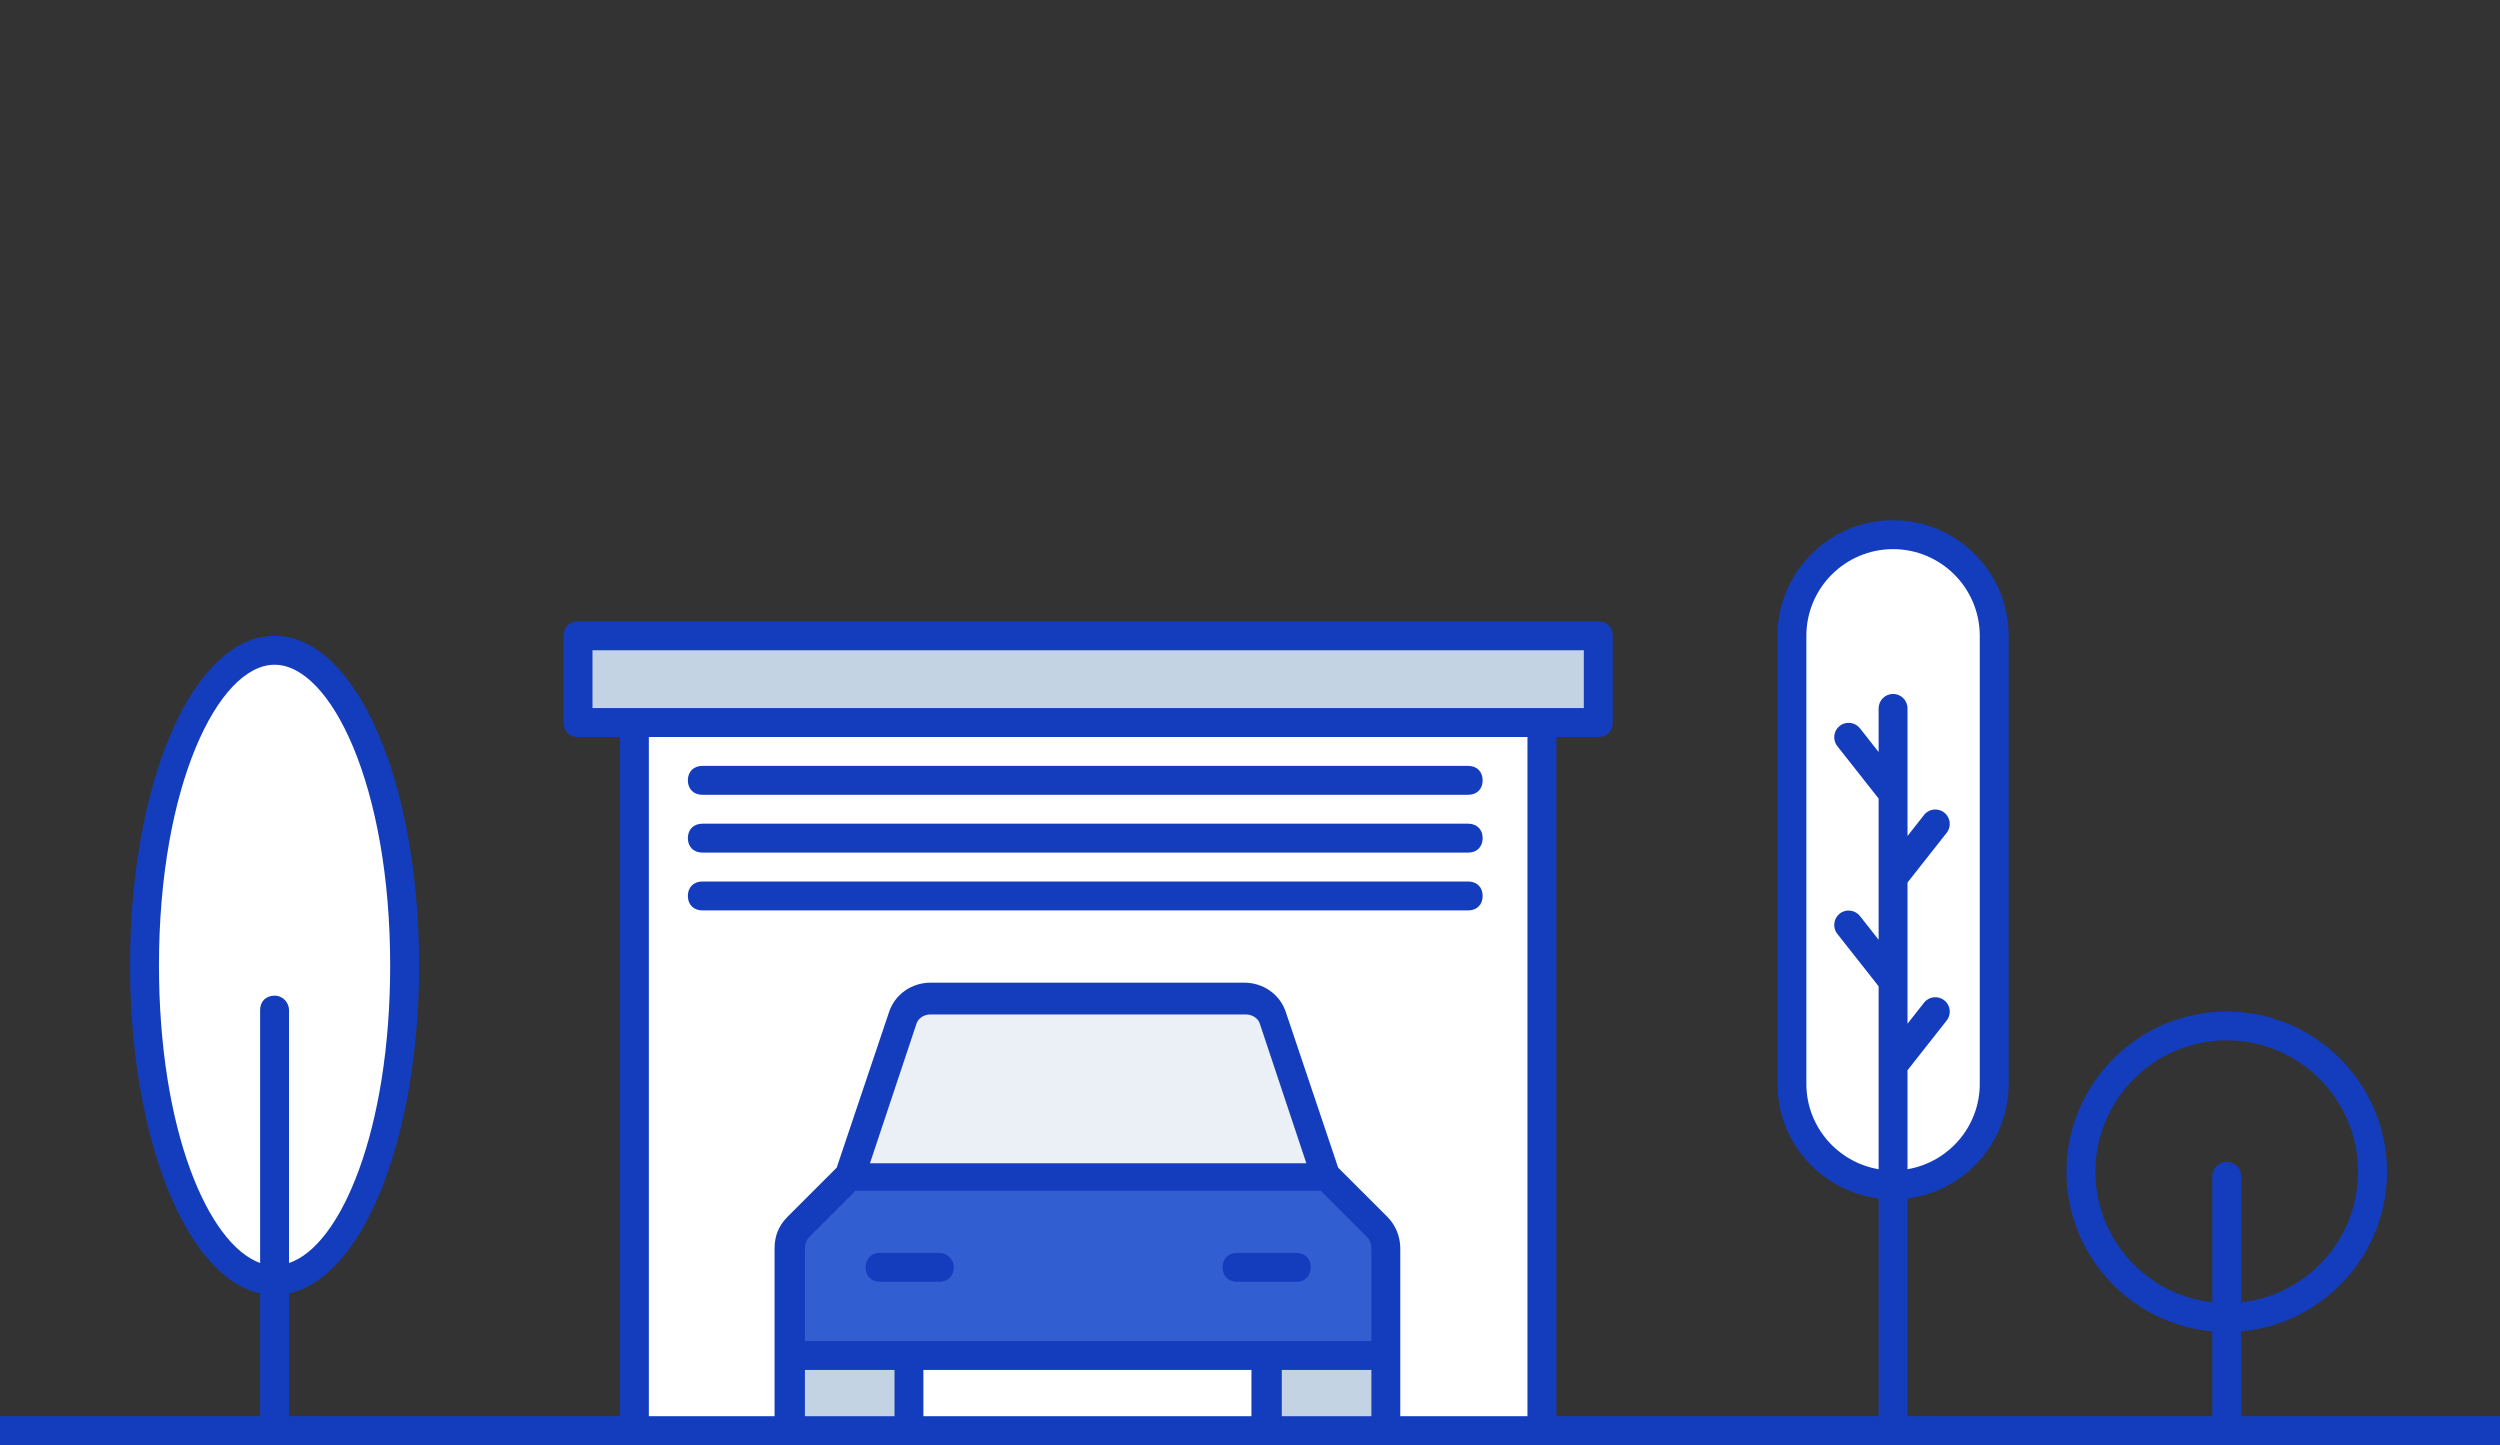 <svg width="173" height="100" viewBox="0 0 173 100" xmlns="http://www.w3.org/2000/svg">
    <rect x="0" y="0" width="173" height="100" fill="#333333" stroke="none"/>
    <rect y="98" width="173" height="2" fill="#133DBD"/>
    <path d="M106.7 50H43.9V99H106.7V50Z" fill="white"/>
    <path d="M62.9 93.8V99H54.7V93.8" fill="#C4D3E4"/>
    <path d="M95.9 93.8V99H87.7V93.8" fill="#C4D3E4"/>
    <path d="M95.9 93.8H54.7V86.4C54.7 85.9 54.9 85.3 55.3 84.9L58.8 81.4H91.8L95.3 84.9C95.7 85.3 95.9 85.8 95.9 86.4V93.8Z" fill="#315ED1"/>
    <path d="M110.6 44H40V50H110.6V44Z" fill="#C4D3E4"/>
    <path d="M65 86.7H60.9C60.3 86.7 59.9 87.1 59.9 87.7C59.9 88.3 60.3 88.7 60.9 88.7H65C65.6 88.7 66 88.3 66 87.7C66 87.1 65.5 86.7 65 86.7Z" fill="#133DBD"/>
    <path d="M89.7 86.7H85.6C85 86.7 84.6 87.1 84.6 87.7C84.6 88.3 85 88.7 85.6 88.7H89.7C90.3 88.7 90.7 88.3 90.7 87.7C90.7 87.1 90.3 86.7 89.7 86.7Z" fill="#133DBD"/>
    <path d="M63.5 69H87.5L91 81H59L63.5 69Z" fill="#EBF0F6"/>
    <path d="M110.6 43H40C39.4 43 39 43.4 39 44V50C39 50.6 39.4 51 40 51H42.9V99C42.9 99.6 43.3 100 43.9 100H106.7C107.3 100 107.7 99.6 107.7 99V51H110.6C111.2 51 111.6 50.6 111.6 50V44C111.6 43.4 111.2 43 110.6 43ZM61.9 98H55.7V94.8H61.9V98ZM86.7 98H63.9V94.8H86.6V98H86.7ZM94.9 98H88.7V94.8H94.9V98ZM94.9 92.8H55.7V86.4C55.7 86.1 55.8 85.8 56 85.6L59.2 82.4H91.4L94.6 85.6C94.8 85.8 94.9 86.1 94.9 86.4V92.8ZM60.2 80.5L63.4 70.9C63.5 70.5 63.9 70.2 64.4 70.2H86.2C86.7 70.2 87.1 70.5 87.2 70.9L90.4 80.5H60.2ZM105.7 98H96.9V93.8V86.4C96.9 85.6 96.6 84.8 96 84.2L92.6 80.8L89 70.1C88.6 68.8 87.4 68 86.1 68H64.4C63.1 68 61.9 68.8 61.5 70.1L57.9 80.8L54.5 84.2C53.9 84.8 53.6 85.5 53.6 86.4V93.8V98H44.9V51H105.7V98ZM109.6 49H106.7H43.9H41V45H109.6V49Z" fill="#133DBD"/>
    <path d="M48.6 55H101.6C102.2 55 102.6 54.6 102.6 54C102.6 53.4 102.2 53 101.6 53H48.6C48 53 47.6 53.4 47.6 54C47.6 54.6 48 55 48.6 55Z" fill="#133DBD"/>
    <path d="M48.6 59H101.6C102.2 59 102.6 58.6 102.6 58C102.6 57.4 102.2 57 101.6 57H48.6C48 57 47.6 57.4 47.6 58C47.6 58.6 48 59 48.6 59Z" fill="#133DBD"/>
    <path d="M48.6 63H101.6C102.2 63 102.6 62.6 102.6 62C102.6 61.4 102.2 61 101.6 61H48.6C48 61 47.6 61.4 47.6 62C47.6 62.6 48 63 48.6 63Z" fill="#133DBD"/>
    <path d="M19 88.6C23.971 88.6 28 78.84 28 66.8C28 54.76 23.971 45 19 45C14.029 45 10 54.76 10 66.8C10 78.84 14.029 88.6 19 88.6Z" fill="white"/>
    <path d="M29 66.8C29 54 24.6 44 19 44C13.4 44 9 54 9 66.8C9 78.8 12.9 88.4 18 89.5V98C18 98.5 18.4 99 19 99C19.6 99 20 98.6 20 98V89.5C25.1 88.4 29 78.8 29 66.8ZM20 87.4V69.9C20 69.4 19.6 68.9 19 68.9C18.4 68.9 18 69.3 18 69.9V87.4C14.4 86.1 11 78.2 11 66.8C11 54.4 15.1 46 19 46C22.9 46 27 54.4 27 66.8C27 78.2 23.6 86.2 20 87.4Z" fill="#133DBD"/>
    <path d="M131 82C127.13 82 124 78.87 124 75V44C124 40.13 127.13 37 131 37C134.87 37 138 40.13 138 44V75C138 78.87 134.87 82 131 82Z" fill="white"/>
    <path d="M131 36C126.59 36 123 39.59 123 44V75C123 79.07 126.06 82.44 130 82.93V98.31C130 98.86 130.45 99.31 131 99.31C131.55 99.31 132 98.86 132 98.31V82.93C135.94 82.44 139 79.07 139 75V44C139 39.59 135.41 36 131 36ZM137 75C137 77.97 134.83 80.43 132 80.91V74.06L134.71 70.62C135.05 70.19 134.98 69.56 134.54 69.22C134.11 68.88 133.48 68.95 133.14 69.39L132 70.84V61.07L134.71 57.63C135.05 57.2 134.98 56.57 134.54 56.23C134.11 55.89 133.48 55.96 133.14 56.4L132 57.85V49.02C132 48.47 131.55 48.02 131 48.02C130.45 48.02 130 48.47 130 49.02V52.04L128.71 50.4C128.37 49.97 127.74 49.89 127.31 50.23C126.88 50.57 126.8 51.2 127.14 51.63L130 55.26V65.03L128.71 63.39C128.37 62.96 127.74 62.88 127.31 63.22C126.88 63.56 126.8 64.19 127.14 64.62L130 68.25V80.91C127.17 80.43 125 77.97 125 75V44C125 40.69 127.69 38 131 38C134.31 38 137 40.69 137 44V75Z" fill="#133DBD"/>
    <path d="M165.18 81.09C165.18 74.97 160.2 70 154.09 70C147.98 70 143 74.98 143 81.09C143 86.87 147.44 91.63 153.09 92.13V97.8C153.09 98.35 153.54 98.8 154.09 98.8C154.64 98.8 155.09 98.35 155.09 97.8V92.13C160.74 91.62 165.18 86.86 165.18 81.09ZM155.09 90.12V81.4C155.09 80.85 154.64 80.4 154.09 80.4C153.54 80.4 153.09 80.85 153.09 81.4V90.12C148.54 89.62 145 85.76 145 81.08C145 76.07 149.08 71.99 154.09 71.99C159.1 71.99 163.18 76.07 163.18 81.08C163.18 85.76 159.64 89.62 155.09 90.12Z" fill="#133DBD"/>
</svg>

